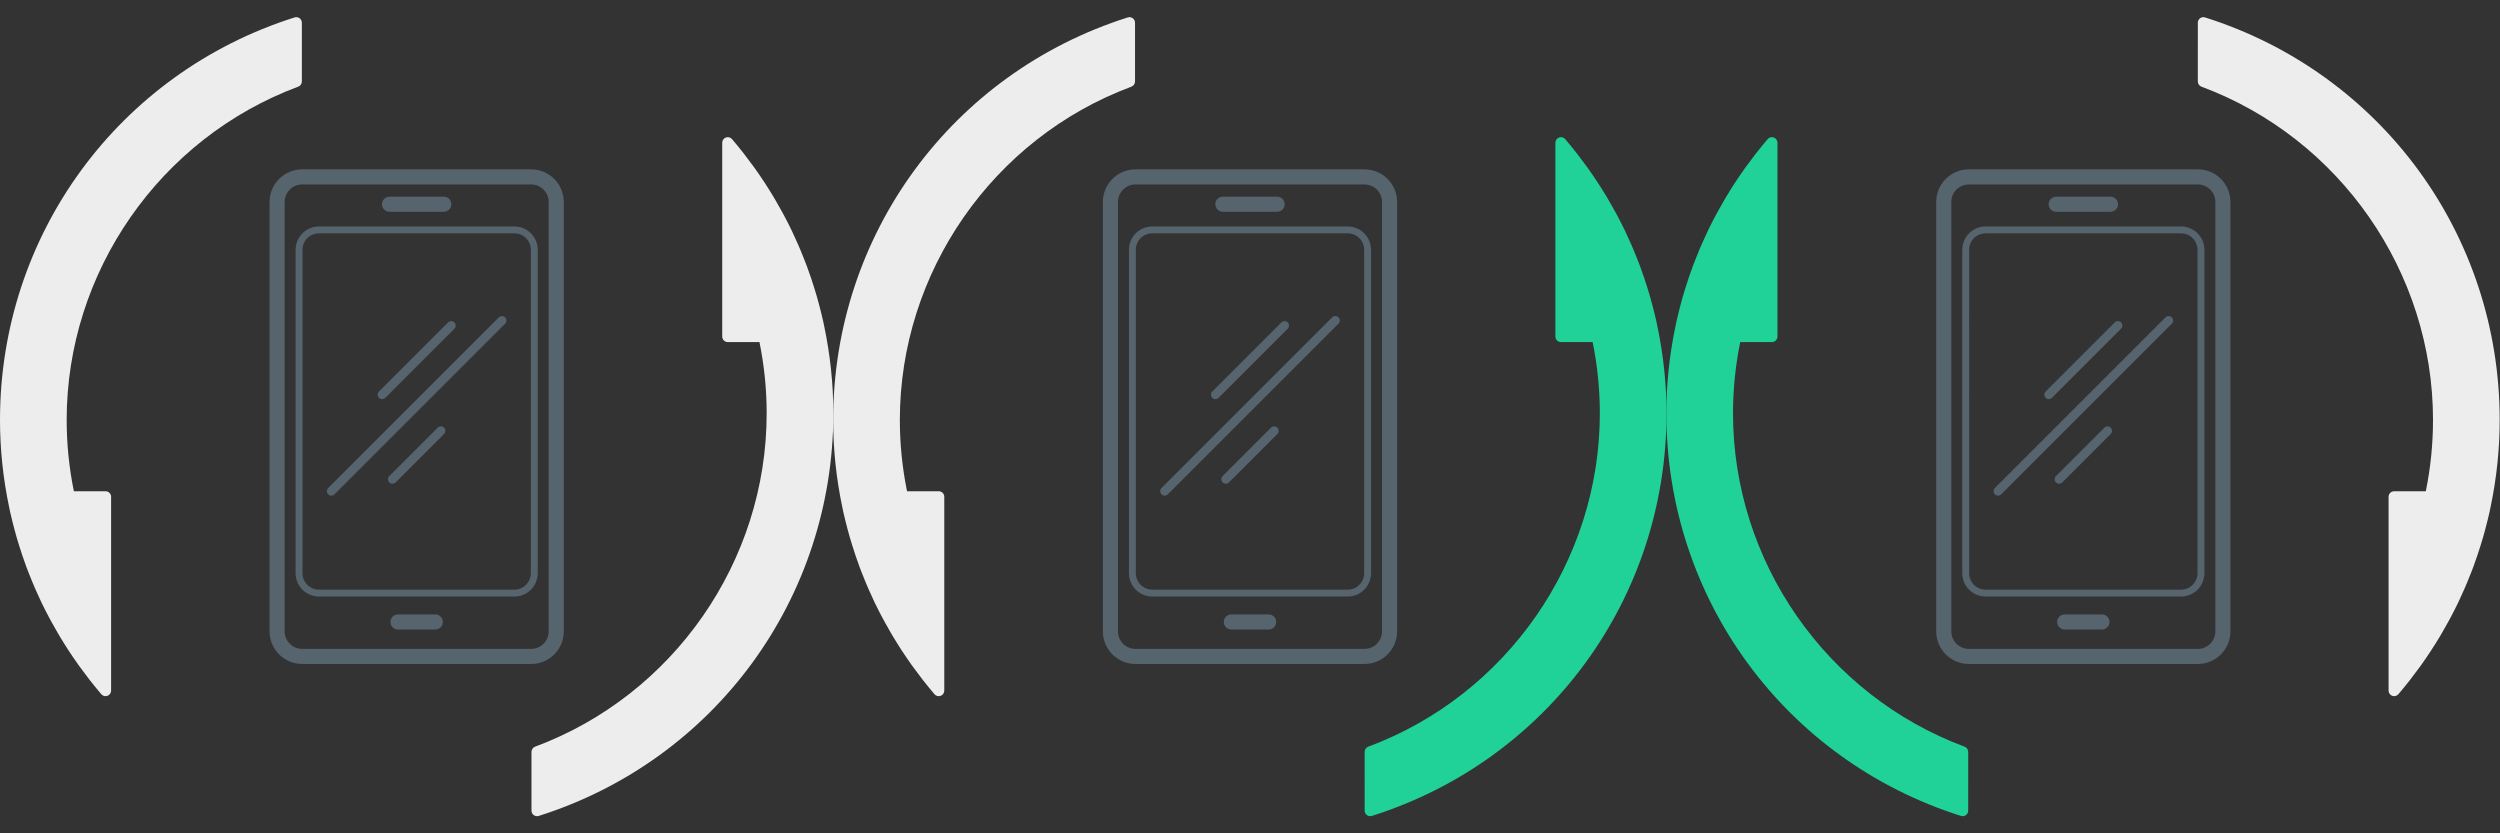 <?xml version="1.0" encoding="utf-8"?>
<!-- Generator: Adobe Illustrator 17.0.0, SVG Export Plug-In . SVG Version: 6.00 Build 0)  -->
<!DOCTYPE svg PUBLIC "-//W3C//DTD SVG 1.1//EN" "http://www.w3.org/Graphics/SVG/1.1/DTD/svg11.dtd">
<svg version="1.1" id="Layer_1" xmlns="http://www.w3.org/2000/svg" xmlns:xlink="http://www.w3.org/1999/xlink" x="0px" y="0px"
	 width="450px" height="150px" viewBox="-75 0 450 150" enable-background="new -75 0 450 150" xml:space="preserve">
<rect x="-75" y="0" width="450" height="150" fill="#333333" stroke="none"/>
<path fill="#EDEDED" d="M20.667,135.338c0-0.418,0.26-0.792,0.651-0.937C46.249,125.122,63,101.013,63,74.408
	c0-4.302-0.436-8.615-1.296-12.833H56c-0.552,0-1-0.448-1-1V25.692c0-0.418,0.261-0.796,0.654-0.941
	c0.393-0.145,0.834-0.033,1.106,0.285c0.669,0.783,1.318,1.583,1.956,2.393l0.309,0.398c0.54,0.694,1.069,1.399,1.585,2.114
	l0.302,0.417c1.172,1.644,2.294,3.36,3.336,5.101l0.378,0.643c0.391,0.668,0.771,1.342,1.141,2.022l0.389,0.713
	c0.458,0.864,0.905,1.734,1.331,2.617l0.229,0.493c0.338,0.715,0.667,1.437,0.984,2.165c0.157,0.359,0.308,0.72,0.458,1.082
	c0.231,0.556,0.454,1.11,0.671,1.667l0.08,0.204c0.127,0.325,0.253,0.65,0.375,0.978c0.245,0.663,0.478,1.332,0.705,2.002
	c0.208,0.612,0.405,1.23,0.597,1.85c0.167,0.54,0.309,0.999,0.442,1.461c0.148,0.514,0.288,1.031,0.425,1.548
	c0.111,0.419,0.217,0.84,0.321,1.261l0.033,0.132c0.124,0.505,0.249,1.01,0.362,1.519c0.047,0.212,0.205,0.988,0.205,0.988
	C74.453,63.962,75,69.211,75,74.408c0,33.293-21.312,62.413-53.032,72.459c-0.304,0.097-0.635,0.042-0.893-0.146
	c-0.257-0.188-0.409-0.488-0.409-0.807V135.338z"/>
<path fill="#EDEDED" d="M-20.667,14.662c0,0.418-0.26,0.792-0.651,0.937C-46.249,24.878-63,48.987-63,75.592
	c0,4.302,0.436,8.615,1.296,12.833H-56c0.552,0,1,0.448,1,1v34.882c0,0.418-0.261,0.796-0.654,0.941
	c-0.393,0.145-0.834,0.033-1.106-0.285c-0.669-0.783-1.318-1.583-1.956-2.393l-0.309-0.398c-0.54-0.694-1.069-1.399-1.585-2.114
	l-0.302-0.417c-1.172-1.644-2.294-3.36-3.336-5.101l-0.378-0.643c-0.391-0.668-0.771-1.342-1.141-2.022l-0.389-0.713
	c-0.458-0.864-0.905-1.734-1.331-2.617l-0.229-0.493c-0.338-0.715-0.667-1.437-0.984-2.165c-0.157-0.359-0.308-0.72-0.458-1.082
	c-0.231-0.556-0.454-1.11-0.671-1.667l-0.08-0.204c-0.127-0.325-0.253-0.65-0.375-0.978c-0.245-0.663-0.478-1.332-0.705-2.002
	c-0.208-0.612-0.405-1.23-0.597-1.85c-0.167-0.54-0.309-0.999-0.442-1.461c-0.148-0.514-0.288-1.031-0.425-1.548
	c-0.111-0.419-0.217-0.84-0.321-1.261l-0.033-0.132c-0.124-0.505-0.249-1.01-0.362-1.519c-0.047-0.212-0.205-0.988-0.205-0.988
	C-74.453,86.038-75,80.789-75,75.592c0-33.293,21.312-62.413,53.032-72.458c0.304-0.097,0.635-0.042,0.893,0.146
	c0.257,0.188,0.409,0.488,0.409,0.807V14.662z"/>
<path fill="#20D298" d="M170.638,135.338c0-0.418,0.26-0.792,0.651-0.937c24.931-9.279,41.682-33.388,41.682-59.994
	c0-4.302-0.436-8.615-1.296-12.833h-5.704c-0.552,0-1-0.448-1-1V25.692c0-0.418,0.261-0.796,0.654-0.941
	c0.393-0.145,0.834-0.033,1.106,0.285c0.669,0.783,1.318,1.583,1.956,2.393l0.309,0.398c0.54,0.694,1.069,1.399,1.585,2.114
	l0.302,0.417c1.172,1.644,2.294,3.36,3.336,5.101l0.378,0.643c0.391,0.668,0.771,1.342,1.141,2.022l0.389,0.713
	c0.458,0.864,0.905,1.734,1.331,2.617l0.229,0.493c0.338,0.715,0.667,1.437,0.984,2.165c0.157,0.359,0.308,0.72,0.458,1.082
	c0.231,0.556,0.454,1.11,0.671,1.667l0.08,0.204c0.127,0.325,0.253,0.65,0.375,0.978c0.245,0.663,0.478,1.332,0.705,2.002
	c0.208,0.612,0.405,1.23,0.597,1.85c0.167,0.54,0.309,0.999,0.442,1.461c0.148,0.514,0.288,1.031,0.425,1.548
	c0.111,0.419,0.217,0.84,0.321,1.261l0.033,0.132c0.124,0.505,0.249,1.01,0.362,1.519c0.047,0.212,0.205,0.988,0.205,0.988
	c1.079,5.157,1.626,10.407,1.626,15.603c0,33.293-21.312,62.413-53.032,72.458c-0.304,0.097-0.635,0.042-0.893-0.146
	c-0.257-0.188-0.409-0.488-0.409-0.807V135.338z"/>
<path fill="#EDEDED" d="M129.305,14.662c0,0.418-0.26,0.792-0.651,0.937c-24.931,9.279-41.682,33.388-41.682,59.994
	c0,4.302,0.436,8.615,1.296,12.833h5.704c0.552,0,1,0.448,1,1v34.882c0,0.418-0.261,0.796-0.654,0.941
	c-0.393,0.145-0.834,0.033-1.106-0.285c-0.669-0.783-1.318-1.583-1.956-2.393l-0.309-0.398c-0.54-0.694-1.069-1.399-1.585-2.114
	l-0.302-0.417c-1.172-1.644-2.294-3.36-3.336-5.101l-0.378-0.643c-0.391-0.668-0.771-1.342-1.141-2.022l-0.389-0.713
	c-0.458-0.864-0.905-1.734-1.331-2.617l-0.229-0.493c-0.338-0.715-0.667-1.437-0.984-2.165c-0.157-0.359-0.308-0.72-0.458-1.082
	c-0.231-0.556-0.454-1.11-0.671-1.667l-0.08-0.204c-0.127-0.325-0.253-0.65-0.375-0.978c-0.245-0.663-0.478-1.332-0.705-2.002
	c-0.208-0.612-0.405-1.23-0.597-1.85c-0.167-0.54-0.309-0.999-0.442-1.461c-0.148-0.514-0.288-1.031-0.425-1.548
	c-0.111-0.419-0.217-0.84-0.321-1.261l-0.033-0.132c-0.124-0.505-0.249-1.01-0.362-1.519c-0.047-0.212-0.205-0.988-0.205-0.988
	c-1.079-5.157-1.626-10.407-1.626-15.603c0-33.293,21.312-62.413,53.032-72.458c0.304-0.097,0.635-0.042,0.893,0.146
	c0.257,0.188,0.409,0.488,0.409,0.807V14.662z"/>
<path fill="#20D298" d="M279.276,135.338c0-0.418-0.26-0.792-0.651-0.937c-24.931-9.279-41.682-33.388-41.682-59.994
	c0-4.302,0.436-8.615,1.296-12.833h5.704c0.552,0,1-0.448,1-1V25.692c0-0.418-0.261-0.796-0.654-0.941
	c-0.393-0.145-0.834-0.033-1.106,0.285c-0.669,0.783-1.318,1.583-1.956,2.393l-0.309,0.398c-0.54,0.694-1.069,1.399-1.585,2.114
	l-0.302,0.417c-1.172,1.644-2.294,3.36-3.336,5.101l-0.378,0.643c-0.391,0.668-0.771,1.342-1.141,2.022l-0.389,0.713
	c-0.458,0.864-0.905,1.734-1.331,2.617l-0.229,0.493c-0.338,0.715-0.667,1.437-0.984,2.165c-0.157,0.359-0.308,0.72-0.458,1.082
	c-0.231,0.556-0.454,1.11-0.671,1.667l-0.08,0.204c-0.127,0.325-0.253,0.65-0.375,0.978c-0.245,0.663-0.478,1.332-0.705,2.002
	c-0.208,0.612-0.405,1.23-0.597,1.85c-0.167,0.54-0.309,0.999-0.442,1.461c-0.148,0.514-0.288,1.031-0.425,1.548
	c-0.111,0.419-0.217,0.84-0.321,1.261l-0.033,0.132c-0.124,0.505-0.249,1.01-0.362,1.519c-0.047,0.212-0.205,0.988-0.205,0.988
	c-1.079,5.157-1.626,10.407-1.626,15.603c0,33.293,21.312,62.413,53.032,72.459c0.304,0.097,0.635,0.042,0.893-0.146
	c0.257-0.188,0.409-0.488,0.409-0.807V135.338z"/>
<path fill="#EDEDED" d="M320.609,14.662c0,0.418,0.26,0.792,0.651,0.937c24.931,9.279,41.682,33.388,41.682,59.994
	c0,4.302-0.436,8.615-1.296,12.833h-5.704c-0.552,0-1,0.448-1,1v34.882c0,0.418,0.261,0.796,0.654,0.941
	c0.393,0.145,0.834,0.033,1.106-0.285c0.669-0.783,1.318-1.583,1.956-2.393l0.309-0.398c0.54-0.694,1.069-1.399,1.585-2.114
	l0.302-0.417c1.172-1.644,2.294-3.36,3.336-5.101l0.378-0.643c0.391-0.668,0.771-1.342,1.141-2.022l0.389-0.713
	c0.458-0.864,0.905-1.734,1.331-2.617l0.229-0.493c0.338-0.715,0.667-1.437,0.984-2.165c0.157-0.359,0.308-0.72,0.458-1.082
	c0.231-0.556,0.454-1.11,0.671-1.667l0.08-0.204c0.127-0.325,0.253-0.65,0.375-0.978c0.245-0.663,0.478-1.332,0.705-2.002
	c0.208-0.612,0.405-1.23,0.597-1.85c0.167-0.54,0.309-0.999,0.442-1.461c0.148-0.514,0.288-1.031,0.425-1.548
	c0.111-0.419,0.217-0.84,0.321-1.261l0.033-0.132c0.124-0.505,0.249-1.01,0.362-1.519c0.047-0.212,0.205-0.988,0.205-0.988
	c1.079-5.157,1.626-10.407,1.626-15.603c0-33.293-21.312-62.413-53.032-72.458c-0.304-0.097-0.635-0.042-0.893,0.146
	c-0.257,0.188-0.409,0.488-0.409,0.807V14.662z"/>
<path fill="#EDEDED" d="M455,75c0-19.661,7.549-38.239,21.256-52.313c0.188-0.191,0.442-0.3,0.71-0.302s0.524,0.104,0.714,0.293
	l7.307,7.308c0.195,0.195,0.293,0.451,0.293,0.707c0,0.251-0.094,0.502-0.282,0.696C473.606,43.134,467.334,58.621,467.334,75
	c0,16.377,6.272,31.865,17.663,43.61c0.188,0.194,0.282,0.445,0.282,0.696c0,0.256-0.098,0.512-0.293,0.707l-7.307,7.308
	c-0.189,0.189-0.446,0.295-0.714,0.293s-0.522-0.11-0.71-0.302C462.549,113.239,455,94.661,455,75z"/>
<path fill="#EDEDED" d="M574.722,30.693c0-0.256,0.098-0.512,0.293-0.707l7.307-7.308c0.189-0.189,0.446-0.295,0.714-0.293
	s0.522,0.11,0.71,0.303C597.451,36.761,605,55.339,605,75s-7.549,38.239-21.255,52.312c-0.188,0.192-0.442,0.301-0.71,0.303
	s-0.524-0.104-0.714-0.293l-7.307-7.308c-0.195-0.195-0.293-0.451-0.293-0.707c0-0.251,0.094-0.502,0.282-0.696
	c11.391-11.745,17.663-27.233,17.663-43.61c0-16.379-6.272-31.866-17.663-43.61C574.815,31.195,574.722,30.944,574.722,30.693z"/>
<path fill="#20D298" d="M605,75c0-19.661,7.549-38.239,21.256-52.313c0.188-0.191,0.442-0.3,0.71-0.302s0.524,0.104,0.714,0.293
	l7.307,7.308c0.195,0.195,0.293,0.451,0.293,0.707c0,0.251-0.094,0.502-0.282,0.696C623.606,43.134,617.334,58.621,617.334,75
	c0,16.377,6.272,31.865,17.663,43.61c0.188,0.194,0.282,0.445,0.282,0.696c0,0.256-0.098,0.512-0.293,0.707l-7.307,7.308
	c-0.189,0.189-0.446,0.295-0.714,0.293s-0.522-0.11-0.71-0.302C612.549,113.239,605,94.661,605,75z"/>
<path fill="#20D298" d="M724.722,30.693c0-0.256,0.098-0.512,0.293-0.707l7.307-7.308c0.189-0.189,0.446-0.295,0.714-0.293
	s0.522,0.11,0.71,0.303C747.451,36.761,755,55.339,755,75s-7.549,38.239-21.255,52.312c-0.188,0.192-0.442,0.301-0.71,0.303
	s-0.524-0.104-0.714-0.293l-7.307-7.308c-0.195-0.195-0.293-0.451-0.293-0.707c0-0.251,0.094-0.502,0.282-0.696
	c11.391-11.745,17.663-27.233,17.663-43.61c0-16.379-6.272-31.866-17.663-43.61C724.815,31.195,724.722,30.944,724.722,30.693z"/>
<path fill="#EDEDED" d="M984.982,148c0,1.105-0.895,2-2,2h-146c-1.105,0-2-0.895-2-2v-8c0-1.105,0.895-2,2-2h146
	c1.105,0,2,0.895,2,2V148z"/>
<path fill="#20D298" d="M1135,148c0,1.105-0.895,2-2,2H987c-1.105,0-2-0.895-2-2v-8c0-1.105,0.895-2,2-2h146c1.105,0,2,0.895,2,2
	V148z"/>
<path fill="#56646D" d="M4.885,38.122h-9.77c-0.751,0-1.36-0.609-1.36-1.36c0-0.751,0.609-1.36,1.36-1.36h9.77
	c0.751,0,1.36,0.609,1.36,1.36C6.244,37.513,5.636,38.122,4.885,38.122z M4.715,111.952c0-0.751-0.609-1.36-1.36-1.36h-6.712
	c-0.751,0-1.36,0.609-1.36,1.36s0.609,1.36,1.36,1.36h6.712C4.106,113.312,4.715,112.703,4.715,111.952z M26.482,113.646V36.354
	c0-3.237-2.634-5.871-5.871-5.871h-41.223c-3.237,0-5.871,2.634-5.871,5.871v77.292c0,3.237,2.634,5.871,5.871,5.871h41.223
	C23.848,119.516,26.482,116.883,26.482,113.646z M20.611,33.203c1.738,0,3.152,1.414,3.152,3.152v77.292
	c0,1.738-1.414,3.152-3.152,3.152h-41.223c-1.738,0-3.152-1.414-3.152-3.152V36.354c0-1.738,1.414-3.152,3.152-3.152H20.611z
	 M21.792,103.177V44.962c0-2.316-1.884-4.199-4.199-4.199h-35.185c-2.316,0-4.199,1.884-4.199,4.199v58.215
	c0,2.316,1.884,4.199,4.199,4.199h35.185C19.908,107.376,21.792,105.493,21.792,103.177z M17.593,42.003
	c1.631,0,2.958,1.327,2.958,2.958v58.215c0,1.631-1.327,2.958-2.958,2.958h-35.185c-1.631,0-2.958-1.327-2.958-2.958V44.962
	c0-1.631,1.327-2.958,2.958-2.958H17.593z M-5.646,71.608L6.787,59.175c0.315-0.315,0.315-0.826,0-1.141
	c-0.315-0.314-0.825-0.314-1.14,0L-6.787,70.467c-0.315,0.315-0.315,0.826,0,1.141c0.158,0.157,0.364,0.236,0.57,0.236
	S-5.804,71.765-5.646,71.608z M-3.785,86.833l8.711-8.711c0.315-0.315,0.315-0.826,0-1.141c-0.315-0.314-0.825-0.314-1.14,0
	l-8.711,8.711c-0.315,0.315-0.315,0.826,0,1.141c0.158,0.157,0.364,0.236,0.57,0.236S-3.943,86.99-3.785,86.833z M-14.784,88.979
	L15.925,58.27c0.315-0.315,0.315-0.826,0-1.141c-0.315-0.314-0.825-0.314-1.14,0l-30.709,30.709c-0.315,0.315-0.315,0.826,0,1.141
	c0.158,0.157,0.364,0.236,0.57,0.236C-15.148,89.215-14.942,89.136-14.784,88.979z"/>
<path fill="#56646D" d="M154.885,38.122h-9.77c-0.751,0-1.36-0.609-1.36-1.36c0-0.751,0.609-1.36,1.36-1.36h9.77
	c0.751,0,1.36,0.609,1.36,1.36C156.244,37.513,155.636,38.122,154.885,38.122z M154.715,111.952c0-0.751-0.609-1.36-1.36-1.36
	h-6.712c-0.751,0-1.36,0.609-1.36,1.36s0.609,1.36,1.36,1.36h6.712C154.106,113.312,154.715,112.703,154.715,111.952z
	 M176.482,113.646V36.354c0-3.237-2.634-5.871-5.871-5.871h-41.223c-3.237,0-5.871,2.634-5.871,5.871v77.292
	c0,3.237,2.634,5.871,5.871,5.871h41.223C173.848,119.516,176.482,116.883,176.482,113.646z M170.611,33.203
	c1.738,0,3.152,1.414,3.152,3.152v77.292c0,1.738-1.414,3.152-3.152,3.152h-41.223c-1.738,0-3.152-1.414-3.152-3.152V36.354
	c0-1.738,1.414-3.152,3.152-3.152H170.611z M171.792,103.177V44.962c0-2.316-1.884-4.199-4.199-4.199h-35.185
	c-2.316,0-4.199,1.884-4.199,4.199v58.215c0,2.316,1.884,4.199,4.199,4.199h35.185C169.908,107.376,171.792,105.493,171.792,103.177
	z M167.593,42.003c1.631,0,2.958,1.327,2.958,2.958v58.215c0,1.631-1.327,2.958-2.958,2.958h-35.185
	c-1.631,0-2.958-1.327-2.958-2.958V44.962c0-1.631,1.327-2.958,2.958-2.958H167.593z M144.354,71.608l12.433-12.433
	c0.315-0.315,0.315-0.826,0-1.141c-0.315-0.314-0.825-0.314-1.14,0l-12.433,12.433c-0.315,0.315-0.315,0.826,0,1.141
	c0.158,0.157,0.364,0.236,0.57,0.236S144.196,71.765,144.354,71.608z M146.215,86.833l8.711-8.711c0.315-0.315,0.315-0.826,0-1.141
	c-0.315-0.314-0.825-0.314-1.14,0l-8.711,8.711c-0.315,0.315-0.315,0.826,0,1.141c0.158,0.157,0.363,0.236,0.57,0.236
	C145.851,87.069,146.057,86.99,146.215,86.833z M135.216,88.979l30.709-30.709c0.315-0.315,0.315-0.826,0-1.141
	c-0.315-0.314-0.825-0.314-1.14,0l-30.709,30.709c-0.315,0.315-0.315,0.826,0,1.141c0.158,0.157,0.364,0.236,0.57,0.236
	C134.852,89.215,135.058,89.136,135.216,88.979z"/>
<path fill="#56646D" d="M304.885,38.122h-9.77c-0.751,0-1.359-0.609-1.359-1.36c0-0.751,0.609-1.36,1.359-1.36h9.77
	c0.751,0,1.36,0.609,1.36,1.36C306.244,37.513,305.636,38.122,304.885,38.122z M304.715,111.952c0-0.751-0.609-1.36-1.359-1.36
	h-6.712c-0.751,0-1.36,0.609-1.36,1.36s0.609,1.36,1.36,1.36h6.712C304.106,113.312,304.715,112.703,304.715,111.952z
	 M326.482,113.646V36.354c0-3.237-2.634-5.871-5.871-5.871h-41.223c-3.237,0-5.871,2.634-5.871,5.871v77.292
	c0,3.237,2.634,5.871,5.871,5.871h41.223C323.848,119.516,326.482,116.883,326.482,113.646z M320.611,33.203
	c1.738,0,3.152,1.414,3.152,3.152v77.292c0,1.738-1.414,3.152-3.152,3.152h-41.223c-1.738,0-3.152-1.414-3.152-3.152V36.354
	c0-1.738,1.414-3.152,3.152-3.152H320.611z M321.792,103.177V44.962c0-2.316-1.884-4.199-4.199-4.199h-35.185
	c-2.316,0-4.199,1.884-4.199,4.199v58.215c0,2.316,1.884,4.199,4.199,4.199h35.185C319.908,107.376,321.792,105.493,321.792,103.177
	z M317.593,42.003c1.631,0,2.958,1.327,2.958,2.958v58.215c0,1.631-1.327,2.958-2.958,2.958h-35.185
	c-1.631,0-2.958-1.327-2.958-2.958V44.962c0-1.631,1.327-2.958,2.958-2.958H317.593z M294.354,71.608l12.433-12.433
	c0.315-0.315,0.315-0.826,0-1.141c-0.315-0.314-0.825-0.314-1.14,0l-12.433,12.433c-0.315,0.315-0.315,0.826,0,1.141
	c0.158,0.157,0.363,0.236,0.57,0.236S294.196,71.765,294.354,71.608z M296.215,86.833l8.711-8.711c0.315-0.315,0.315-0.826,0-1.141
	c-0.315-0.314-0.825-0.314-1.14,0l-8.711,8.711c-0.315,0.315-0.315,0.826,0,1.141c0.158,0.157,0.364,0.236,0.57,0.236
	C295.851,87.069,296.057,86.99,296.215,86.833z M285.216,88.979l30.709-30.709c0.315-0.315,0.315-0.826,0-1.141
	c-0.315-0.314-0.825-0.314-1.14,0l-30.709,30.709c-0.315,0.315-0.315,0.826,0,1.141c0.158,0.157,0.364,0.236,0.57,0.236
	C284.852,89.215,285.058,89.136,285.216,88.979z"/>
<path fill="#56646D" d="M534.885,38.122h-9.77c-0.751,0-1.359-0.609-1.359-1.36c0-0.751,0.609-1.36,1.359-1.36h9.77
	c0.751,0,1.359,0.609,1.359,1.36C536.244,37.513,535.636,38.122,534.885,38.122z M534.715,111.952c0-0.751-0.609-1.36-1.359-1.36
	h-6.712c-0.751,0-1.359,0.609-1.359,1.36s0.609,1.36,1.359,1.36h6.712C534.106,113.312,534.715,112.703,534.715,111.952z
	 M556.482,113.646V36.354c0-3.237-2.634-5.871-5.871-5.871h-41.223c-3.237,0-5.871,2.634-5.871,5.871v77.292
	c0,3.237,2.634,5.871,5.871,5.871h41.223C553.848,119.516,556.482,116.883,556.482,113.646z M550.611,33.203
	c1.738,0,3.152,1.414,3.152,3.152v77.292c0,1.738-1.414,3.152-3.152,3.152h-41.223c-1.738,0-3.152-1.414-3.152-3.152V36.354
	c0-1.738,1.414-3.152,3.152-3.152H550.611z M551.792,103.177V44.962c0-2.316-1.884-4.199-4.199-4.199h-35.185
	c-2.316,0-4.199,1.884-4.199,4.199v58.215c0,2.316,1.884,4.199,4.199,4.199h35.185C549.908,107.376,551.792,105.493,551.792,103.177
	z M547.593,42.003c1.631,0,2.958,1.327,2.958,2.958v58.215c0,1.631-1.327,2.958-2.958,2.958h-35.185
	c-1.631,0-2.958-1.327-2.958-2.958V44.962c0-1.631,1.327-2.958,2.958-2.958H547.593z M524.354,71.608l12.433-12.433
	c0.315-0.315,0.315-0.826,0-1.141c-0.315-0.314-0.825-0.314-1.14,0l-12.433,12.433c-0.315,0.315-0.315,0.826,0,1.141
	c0.158,0.157,0.364,0.236,0.57,0.236C523.99,71.844,524.196,71.765,524.354,71.608z M526.215,86.833l8.711-8.711
	c0.315-0.315,0.315-0.826,0-1.141c-0.315-0.314-0.825-0.314-1.14,0l-8.711,8.711c-0.315,0.315-0.315,0.826,0,1.141
	c0.158,0.157,0.364,0.236,0.57,0.236C525.851,87.069,526.057,86.99,526.215,86.833z M515.216,88.979l30.709-30.709
	c0.315-0.315,0.315-0.826,0-1.141c-0.315-0.314-0.825-0.314-1.14,0l-30.709,30.709c-0.315,0.315-0.315,0.826,0,1.141
	c0.157,0.157,0.363,0.236,0.57,0.236S515.058,89.136,515.216,88.979z"/>
<path fill="#56646D" d="M684.885,38.122h-9.77c-0.751,0-1.359-0.609-1.359-1.36c0-0.751,0.609-1.36,1.359-1.36h9.77
	c0.751,0,1.359,0.609,1.359,1.36C686.244,37.513,685.636,38.122,684.885,38.122z M684.715,111.952c0-0.751-0.609-1.36-1.359-1.36
	h-6.712c-0.751,0-1.359,0.609-1.359,1.36s0.609,1.36,1.359,1.36h6.712C684.106,113.312,684.715,112.703,684.715,111.952z
	 M706.482,113.646V36.354c0-3.237-2.634-5.871-5.871-5.871h-41.223c-3.237,0-5.871,2.634-5.871,5.871v77.292
	c0,3.237,2.634,5.871,5.871,5.871h41.223C703.848,119.516,706.482,116.883,706.482,113.646z M700.611,33.203
	c1.738,0,3.152,1.414,3.152,3.152v77.292c0,1.738-1.414,3.152-3.152,3.152h-41.223c-1.738,0-3.152-1.414-3.152-3.152V36.354
	c0-1.738,1.414-3.152,3.152-3.152H700.611z M701.792,103.177V44.962c0-2.316-1.884-4.199-4.199-4.199h-35.185
	c-2.316,0-4.199,1.884-4.199,4.199v58.215c0,2.316,1.884,4.199,4.199,4.199h35.185C699.908,107.376,701.792,105.493,701.792,103.177
	z M697.593,42.003c1.631,0,2.958,1.327,2.958,2.958v58.215c0,1.631-1.327,2.958-2.958,2.958h-35.185
	c-1.631,0-2.958-1.327-2.958-2.958V44.962c0-1.631,1.327-2.958,2.958-2.958H697.593z M674.354,71.608l12.433-12.433
	c0.315-0.315,0.315-0.826,0-1.141c-0.315-0.314-0.825-0.314-1.14,0l-12.433,12.433c-0.315,0.315-0.315,0.826,0,1.141
	c0.158,0.157,0.364,0.236,0.57,0.236C673.99,71.844,674.196,71.765,674.354,71.608z M676.215,86.833l8.711-8.711
	c0.315-0.315,0.315-0.826,0-1.141c-0.315-0.314-0.825-0.314-1.14,0l-8.711,8.711c-0.315,0.315-0.315,0.826,0,1.141
	c0.158,0.157,0.364,0.236,0.57,0.236C675.851,87.069,676.057,86.99,676.215,86.833z M665.216,88.979l30.709-30.709
	c0.315-0.315,0.315-0.826,0-1.141c-0.315-0.314-0.825-0.314-1.14,0l-30.709,30.709c-0.315,0.315-0.315,0.826,0,1.141
	c0.157,0.157,0.363,0.236,0.57,0.236S665.058,89.136,665.216,88.979z"/>
<path fill="#56646D" d="M914.885,38.122h-9.77c-0.751,0-1.359-0.609-1.359-1.36c0-0.751,0.609-1.36,1.359-1.36h9.77
	c0.751,0,1.359,0.609,1.359,1.36C916.244,37.513,915.636,38.122,914.885,38.122z M914.715,111.952c0-0.751-0.609-1.36-1.359-1.36
	h-6.712c-0.751,0-1.359,0.609-1.359,1.36s0.609,1.36,1.359,1.36h6.712C914.106,113.312,914.715,112.703,914.715,111.952z
	 M936.482,113.646V36.354c0-3.237-2.634-5.871-5.871-5.871h-41.223c-3.237,0-5.871,2.634-5.871,5.871v77.292
	c0,3.237,2.634,5.871,5.871,5.871h41.223C933.848,119.516,936.482,116.883,936.482,113.646z M930.611,33.203
	c1.738,0,3.152,1.414,3.152,3.152v77.292c0,1.738-1.414,3.152-3.152,3.152h-41.223c-1.738,0-3.152-1.414-3.152-3.152V36.354
	c0-1.738,1.414-3.152,3.152-3.152H930.611z M931.792,103.177V44.962c0-2.316-1.884-4.199-4.199-4.199h-35.185
	c-2.316,0-4.199,1.884-4.199,4.199v58.215c0,2.316,1.884,4.199,4.199,4.199h35.185C929.908,107.376,931.792,105.493,931.792,103.177
	z M927.593,42.003c1.631,0,2.958,1.327,2.958,2.958v58.215c0,1.631-1.327,2.958-2.958,2.958h-35.185
	c-1.631,0-2.958-1.327-2.958-2.958V44.962c0-1.631,1.327-2.958,2.958-2.958H927.593z M904.354,71.608l12.433-12.433
	c0.315-0.315,0.315-0.826,0-1.141c-0.315-0.314-0.825-0.314-1.14,0l-12.433,12.433c-0.315,0.315-0.315,0.826,0,1.141
	c0.158,0.157,0.364,0.236,0.57,0.236C903.99,71.844,904.196,71.765,904.354,71.608z M906.215,86.833l8.711-8.711
	c0.315-0.315,0.315-0.826,0-1.141c-0.315-0.314-0.825-0.314-1.14,0l-8.711,8.711c-0.315,0.315-0.315,0.826,0,1.141
	c0.158,0.157,0.364,0.236,0.57,0.236C905.851,87.069,906.057,86.99,906.215,86.833z M895.216,88.979l30.709-30.709
	c0.315-0.315,0.315-0.826,0-1.141c-0.315-0.314-0.825-0.314-1.14,0l-30.709,30.709c-0.315,0.315-0.315,0.826,0,1.141
	c0.157,0.157,0.363,0.236,0.57,0.236S895.058,89.136,895.216,88.979z"/>
<path fill="#56646D" d="M1064.885,38.122h-9.77c-0.751,0-1.36-0.609-1.36-1.36c0-0.751,0.609-1.36,1.36-1.36h9.77
	c0.751,0,1.359,0.609,1.359,1.36C1066.244,37.513,1065.636,38.122,1064.885,38.122z M1064.715,111.952c0-0.751-0.609-1.36-1.36-1.36
	h-6.712c-0.751,0-1.359,0.609-1.359,1.36s0.609,1.36,1.359,1.36h6.712C1064.106,113.312,1064.715,112.703,1064.715,111.952z
	 M1086.482,113.646V36.354c0-3.237-2.634-5.871-5.871-5.871h-41.223c-3.237,0-5.871,2.634-5.871,5.871v77.292
	c0,3.237,2.634,5.871,5.871,5.871h41.223C1083.849,119.516,1086.482,116.883,1086.482,113.646z M1080.611,33.203
	c1.738,0,3.152,1.414,3.152,3.152v77.292c0,1.738-1.414,3.152-3.152,3.152h-41.223c-1.738,0-3.152-1.414-3.152-3.152V36.354
	c0-1.738,1.414-3.152,3.152-3.152H1080.611z M1081.792,103.177V44.962c0-2.316-1.884-4.199-4.199-4.199h-35.185
	c-2.316,0-4.199,1.884-4.199,4.199v58.215c0,2.316,1.884,4.199,4.199,4.199h35.185
	C1079.908,107.376,1081.792,105.493,1081.792,103.177z M1077.593,42.003c1.631,0,2.958,1.327,2.958,2.958v58.215
	c0,1.631-1.327,2.958-2.958,2.958h-35.185c-1.631,0-2.958-1.327-2.958-2.958V44.962c0-1.631,1.327-2.958,2.958-2.958H1077.593z
	 M1054.354,71.608l12.433-12.433c0.315-0.315,0.315-0.826,0-1.141c-0.315-0.314-0.825-0.314-1.14,0l-12.433,12.433
	c-0.315,0.315-0.315,0.826,0,1.141c0.158,0.157,0.364,0.236,0.57,0.236C1053.99,71.844,1054.196,71.765,1054.354,71.608z
	 M1056.215,86.833l8.711-8.711c0.315-0.315,0.315-0.826,0-1.141c-0.315-0.314-0.825-0.314-1.14,0l-8.711,8.711
	c-0.315,0.315-0.315,0.826,0,1.141c0.157,0.157,0.364,0.236,0.57,0.236C1055.851,87.069,1056.057,86.99,1056.215,86.833z
	 M1045.216,88.979l30.709-30.709c0.315-0.315,0.315-0.826,0-1.141c-0.315-0.314-0.825-0.314-1.14,0l-30.709,30.709
	c-0.315,0.315-0.315,0.826,0,1.141c0.158,0.157,0.364,0.236,0.57,0.236C1044.852,89.215,1045.058,89.136,1045.216,88.979z"/>
</svg>
